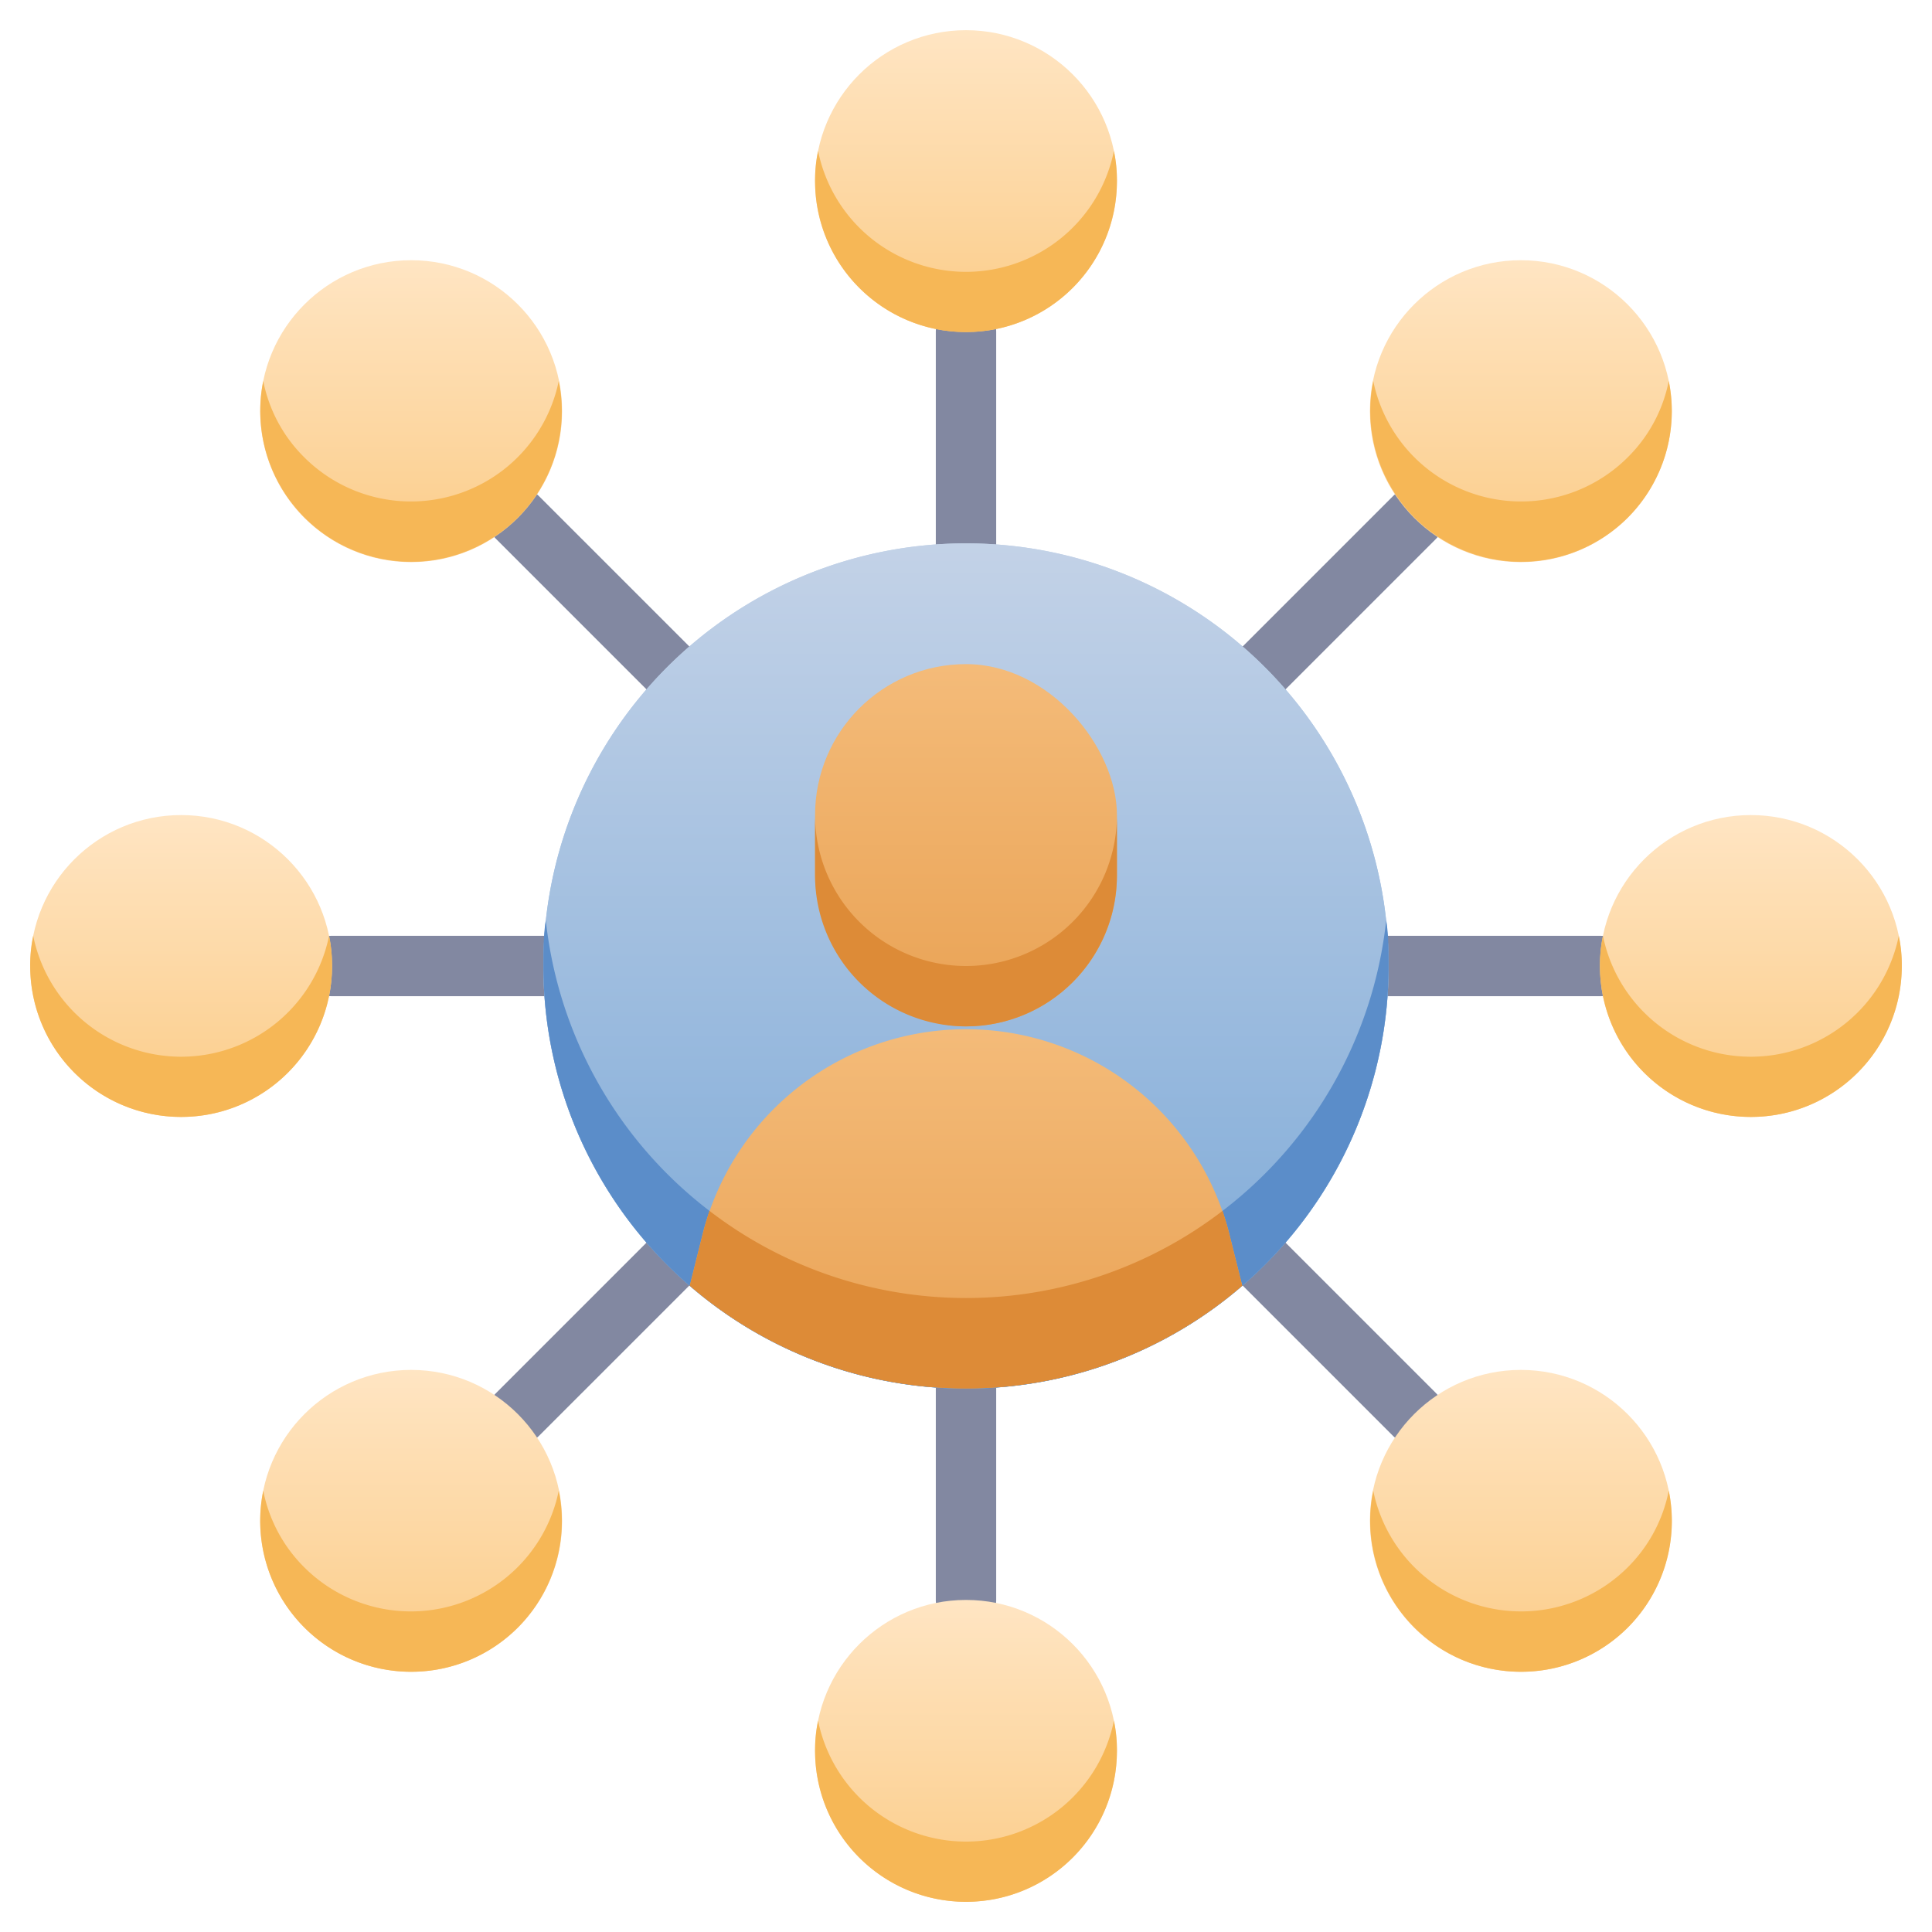 <svg xmlns="http://www.w3.org/2000/svg" xmlns:xlink="http://www.w3.org/1999/xlink" viewBox="0 0 64 64"><defs><style>.cls-1{fill:#8288a1;}.cls-2{fill:url(#linear-gradient);}.cls-3{fill:#5b8dc9;}.cls-4{fill:url(#linear-gradient-3);}.cls-5{fill:url(#linear-gradient-4);}.cls-6{fill:url(#linear-gradient-5);}.cls-7{fill:url(#linear-gradient-6);}.cls-8{fill:url(#linear-gradient-7);}.cls-9{fill:url(#linear-gradient-8);}.cls-10{fill:url(#linear-gradient-9);}.cls-11{fill:url(#linear-gradient-10);}.cls-12{fill:#f6b756;}.cls-13{fill:url(#linear-gradient-11);}.cls-14{fill:#dd8b37;}.cls-15{fill:url(#linear-gradient-12);}</style><linearGradient id="linear-gradient" x1="32" y1="46" x2="32" y2="18" gradientUnits="userSpaceOnUse"><stop offset="0" stop-color="#7aa8d7"/><stop offset="1" stop-color="#c3d2e7"/></linearGradient><linearGradient id="linear-gradient-3" x1="32" y1="11" x2="32" y2="1" gradientUnits="userSpaceOnUse"><stop offset="0" stop-color="#fbcc88"/><stop offset="1" stop-color="#ffe5c3"/></linearGradient><linearGradient id="linear-gradient-4" y1="63" y2="53" xlink:href="#linear-gradient-3"/><linearGradient id="linear-gradient-5" x1="58" y1="37" x2="58" y2="27" xlink:href="#linear-gradient-3"/><linearGradient id="linear-gradient-6" x1="6" y1="37" x2="6" y2="27" xlink:href="#linear-gradient-3"/><linearGradient id="linear-gradient-7" x1="50.38" y1="18.62" x2="50.38" y2="8.62" xlink:href="#linear-gradient-3"/><linearGradient id="linear-gradient-8" x1="13.62" y1="55.38" x2="13.62" y2="45.38" xlink:href="#linear-gradient-3"/><linearGradient id="linear-gradient-9" x1="50.38" y1="55.38" x2="50.38" y2="45.38" xlink:href="#linear-gradient-3"/><linearGradient id="linear-gradient-10" x1="13.62" y1="18.62" x2="13.62" y2="8.62" xlink:href="#linear-gradient-3"/><linearGradient id="linear-gradient-11" x1="32" y1="34" x2="32" y2="22" gradientUnits="userSpaceOnUse"><stop offset="0" stop-color="#e9a254"/><stop offset="1" stop-color="#f4bb79"/></linearGradient><linearGradient id="linear-gradient-12" x1="32" y1="46" x2="32" y2="34" xlink:href="#linear-gradient-11"/></defs><title>Affiliate</title><g id="Affiliate"><path class="cls-1" d="M46.85,47.85a1,1,0,0,1-.71-.29l-29.7-29.7a1,1,0,1,1,1.42-1.42l29.7,29.7a1,1,0,0,1,0,1.42A1,1,0,0,1,46.85,47.85Z"/><path class="cls-1" d="M17.15,47.85a1,1,0,0,1-.71-.29,1,1,0,0,1,0-1.42l29.7-29.7a1,1,0,1,1,1.42,1.42l-29.7,29.7A1,1,0,0,1,17.15,47.85Z"/><path class="cls-1" d="M32,54a1,1,0,0,1-1-1V11a1,1,0,0,1,2,0V53A1,1,0,0,1,32,54Z"/><path class="cls-1" d="M53,33H11a1,1,0,0,1,0-2H53a1,1,0,0,1,0,2Z"/><path class="cls-2" d="M46,32A14,14,0,1,1,32,18,14,14,0,0,1,46,32Z"/><path class="cls-2" d="M46,32A14,14,0,1,1,32,18,14,14,0,0,1,46,32Z"/><path class="cls-3" d="M46,32a14,14,0,0,1-28,0c0-.51,0-1,.08-1.52a14,14,0,0,0,27.84,0C46,31,46,31.49,46,32Z"/><circle class="cls-4" cx="32" cy="6" r="5"/><circle class="cls-5" cx="32" cy="58" r="5"/><circle class="cls-6" cx="58" cy="32" r="5"/><circle class="cls-7" cx="6" cy="32" r="5"/><circle class="cls-8" cx="50.38" cy="13.62" r="5"/><circle class="cls-9" cx="13.62" cy="50.38" r="5"/><circle class="cls-10" cx="50.38" cy="50.38" r="5"/><circle class="cls-11" cx="13.62" cy="13.62" r="5"/><path class="cls-12" d="M37,6A5,5,0,0,1,27,6a4.62,4.62,0,0,1,.1-1,5,5,0,0,0,9.8,0A4.62,4.62,0,0,1,37,6Z"/><path class="cls-12" d="M37,58a5,5,0,0,1-10,0,4.62,4.62,0,0,1,.1-1,5,5,0,0,0,9.8,0A4.62,4.62,0,0,1,37,58Z"/><path class="cls-12" d="M63,32a5,5,0,0,1-10,0,4.62,4.62,0,0,1,.1-1,5,5,0,0,0,9.8,0A4.62,4.62,0,0,1,63,32Z"/><path class="cls-12" d="M11,32A5,5,0,0,1,1,32a4.62,4.62,0,0,1,.1-1,5,5,0,0,0,9.8,0A4.62,4.62,0,0,1,11,32Z"/><path class="cls-12" d="M53.92,17.15a5,5,0,0,1-8.43-4.53,5,5,0,0,0,8.43,2.53,4.89,4.89,0,0,0,1.36-2.53A5,5,0,0,1,53.92,17.15Z"/><path class="cls-12" d="M17.15,53.92a5,5,0,0,1-8.43-4.54,4.92,4.92,0,0,0,1.36,2.54,5,5,0,0,0,8.43-2.54A5,5,0,0,1,17.15,53.92Z"/><path class="cls-12" d="M53.92,53.92a5,5,0,0,1-8.43-4.54,5,5,0,0,0,8.43,2.54,4.92,4.92,0,0,0,1.36-2.54A5,5,0,0,1,53.92,53.92Z"/><path class="cls-12" d="M17.15,17.15a5,5,0,0,1-8.43-4.53,4.89,4.89,0,0,0,1.36,2.53,5,5,0,0,0,8.43-2.53A5,5,0,0,1,17.15,17.15Z"/><rect class="cls-13" x="27" y="22" width="10" height="12" rx="5"/><path class="cls-14" d="M37,27v2a5,5,0,0,1-10,0V27a5,5,0,0,0,10,0Z"/><path class="cls-15" d="M41.15,42.59a14,14,0,0,1-18.3,0l.45-1.8a9,9,0,0,1,17.4,0Z"/><path class="cls-14" d="M41.15,42.59a14,14,0,0,1-18.3,0l.45-1.8c.06-.23.13-.46.2-.68a13.95,13.95,0,0,0,17,0c.07.22.14.45.2.68Z"/></g></svg>